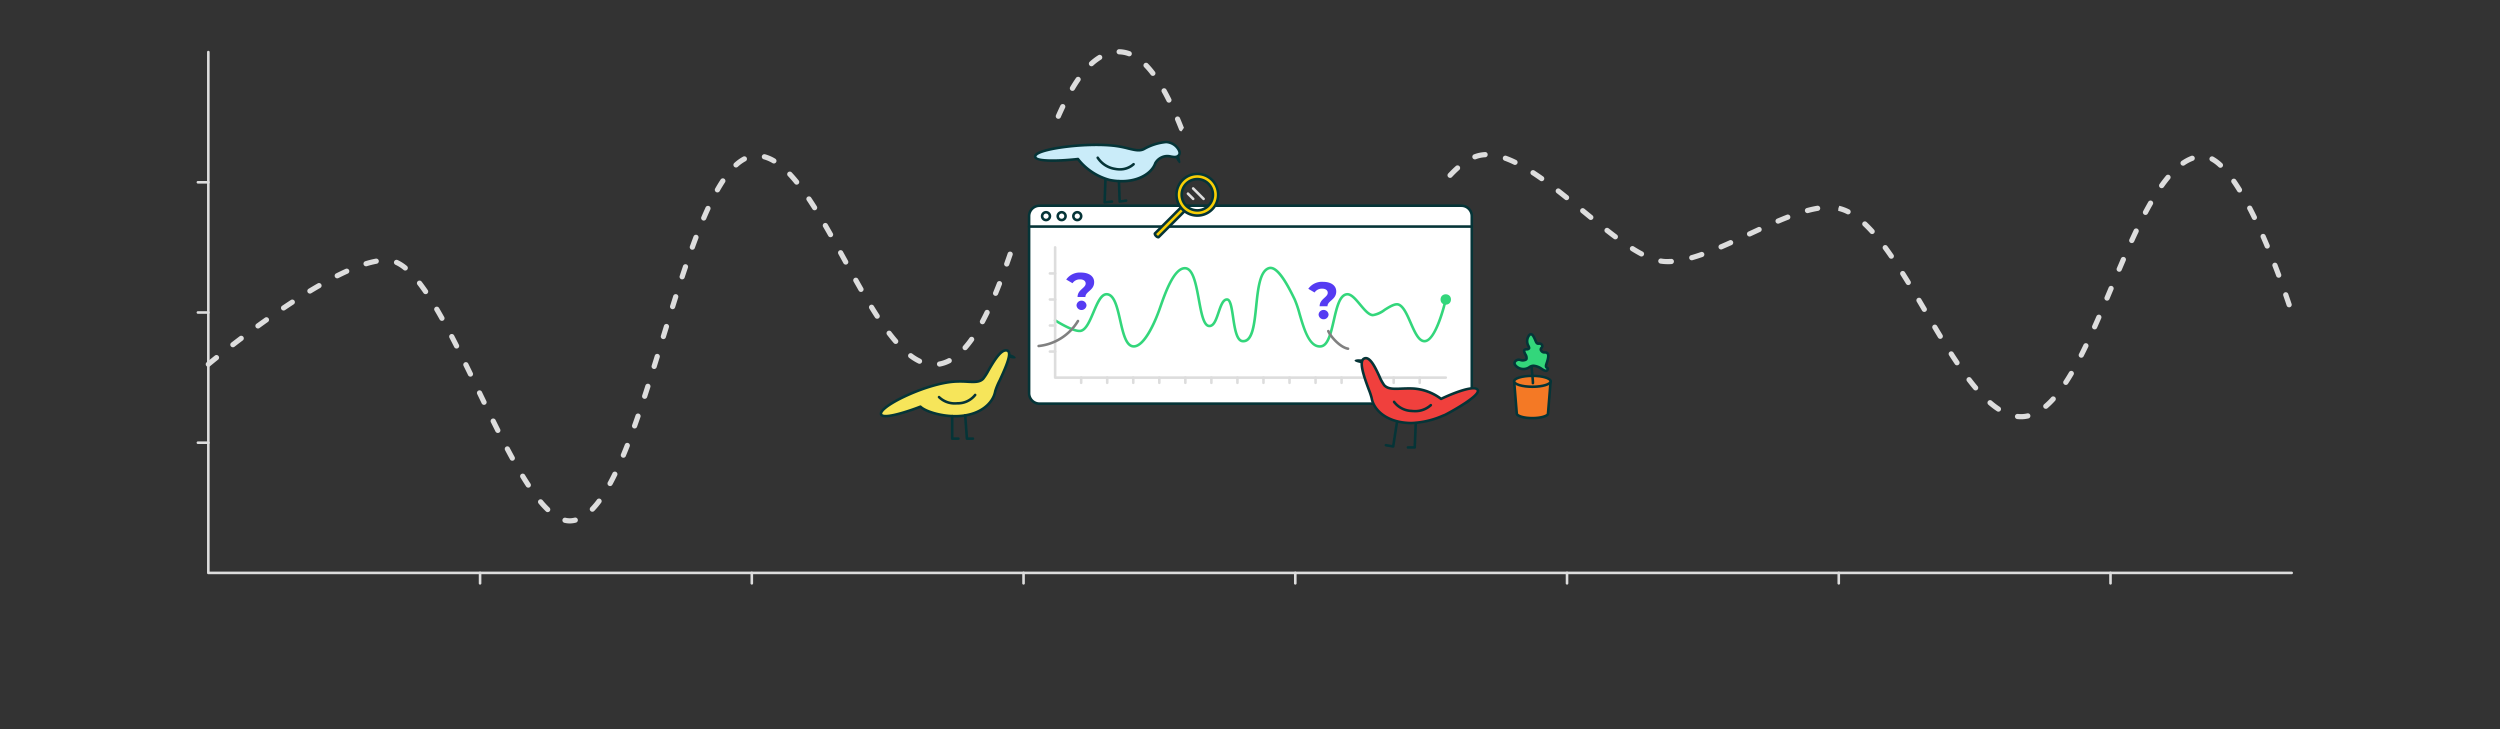 <svg xmlns="http://www.w3.org/2000/svg" width="480" height="140" viewBox="0 0 480 140"><rect x="0" y="0" width="480" height="140" fill="#333333" stroke="none"/><defs><style>.cls-1{fill:#ddd;}.cls-2{fill:none;}.cls-3{fill:#fff;}.cls-4,.cls-8{fill:#053437;}.cls-5{fill:#33d67b;}.cls-6{fill:#f7ce05;}.cls-11,.cls-13,.cls-6,.cls-7,.cls-8{fill-rule:evenodd;}.cls-7{fill:#caecf9;}.cls-9{fill:#553bf2;}.cls-10{fill:gray;}.cls-11{fill:#f0403d;}.cls-12{fill:#f47925;}.cls-13{fill:#f6e55a;}</style></defs><g id="Layer_2" data-name="Layer 2"><g id="Layer_2-2" data-name="Layer 2"><path class="cls-1" d="M405.218,112.25a.25.25,0,0,1-.25-.25v-2a.25.25,0,0,1,.5,0v2A.25.25,0,0,1,405.218,112.25Z"/><path class="cls-1" d="M109.386,100.505a4.364,4.364,0,0,1-1.011-.122.5.5,0,1,1,.23-.973,3.407,3.407,0,0,0,.78.095l.155-.004a3.937,3.937,0,0,0,.782-.12.5.5,0,0,1,.251.969,4.876,4.876,0,0,1-.984.149Zm-4.229-2.175a.5.5,0,0,1-.347-.14,19.31,19.31,0,0,1-1.395-1.507.5.5,0,0,1,.766-.643,18.418,18.418,0,0,0,1.322,1.429.5.5,0,0,1-.347.86Zm8.577-.075a.5.5,0,0,1-.36-.847,15.214,15.214,0,0,0,1.243-1.482.5.5,0,0,1,.803.596,16.202,16.202,0,0,1-1.325,1.58A.502.502,0,0,1,113.733,98.255Zm-12.302-4.623a.501.501,0,0,1-.418-.225q-.539-.819-1.079-1.71a.5.5,0,0,1,.855-.52q.53.875,1.061,1.679a.5.5,0,0,1-.418.775Zm15.705-.301a.493.493,0,0,1-.237-.061.498.498,0,0,1-.202-.677q.454-.842.901-1.764a.5.5,0,0,1,.9.436c-.305.627-.612,1.23-.923,1.803A.497.497,0,0,1,117.137,93.331ZM98.362,88.463a.5.5,0,0,1-.438-.26q-.476-.869-.953-1.772a.5.5,0,1,1,.885-.467q.473.896.945,1.759a.5.5,0,0,1-.198.679A.494.494,0,0,1,98.362,88.463Zm21.327-.574a.489.489,0,0,1-.191-.038.501.501,0,0,1-.271-.653q.375-.902.745-1.85a.5.5,0,1,1,.932.365q-.374.955-.753,1.867A.5.5,0,0,1,119.689,87.889ZM95.582,83.13a.5.5,0,0,1-.447-.275q-.445-.889-.893-1.797a.5.5,0,0,1,.896-.443q.447.904.891,1.791a.5.5,0,0,1-.447.725Zm26.26-.856a.483.483,0,0,1-.168-.029.5.5,0,0,1-.303-.639q.331-.929.661-1.886a.5.5,0,0,1,.945.326q-.333.961-.665,1.896A.5.5,0,0,1,121.842,82.273ZM388.035,80.504,387.806,80.5c-.164-.007-.328-.019-.491-.036a.499.499,0,0,1-.443-.551.511.511,0,0,1,.551-.443c.141.016.282.025.424.03l.189.004a5.343,5.343,0,0,0,1.19-.135.5.5,0,0,1,.223.975A6.341,6.341,0,0,1,388.035,80.504ZM383.693,79.042a.497.497,0,0,1-.273-.082,15.513,15.513,0,0,1-1.641-1.249.5.5,0,1,1,.654-.756,14.647,14.647,0,0,0,1.535,1.169.5.5,0,0,1-.275.918Zm9.105-.546a.5.5,0,0,1-.324-.881,14.946,14.946,0,0,0,1.379-1.352.5.5,0,0,1,.742.67,16.114,16.114,0,0,1-1.473,1.443A.497.497,0,0,1,392.799,78.496ZM92.933,77.732a.499.499,0,0,1-.45-.282l-.87-1.807a.5.5,0,0,1,.9-.434l.87,1.805a.5.5,0,0,1-.45.718Zm30.845-1.151a.499.499,0,0,1-.476-.655q.309-.945.614-1.903a.5.5,0,1,1,.953.305q-.308.961-.616,1.909A.501.501,0,0,1,123.778,76.581Zm255.542-1.615a.502.502,0,0,1-.383-.178q-.636-.754-1.268-1.581a.5.5,0,1,1,.795-.607q.617.806,1.237,1.544a.499.499,0,0,1-.382.822Zm17.317-1.056a.492.492,0,0,1-.273-.082.499.499,0,0,1-.145-.691q.526-.806,1.042-1.683a.499.499,0,0,1,.861.506q-.527.899-1.067,1.724A.497.497,0,0,1,396.638,73.91ZM90.323,72.317a.5.5,0,0,1-.45-.282l-.876-1.8a.5.5,0,0,1,.898-.439l.878,1.804a.5.5,0,0,1-.45.718Zm35.275-1.467a.489.489,0,0,1-.148-.022.5.5,0,0,1-.329-.626l.591-1.906a.493.493,0,0,1,.625-.33.499.499,0,0,1,.33.625L126.076,70.499A.5.5,0,0,1,125.598,70.851Zm124.465-.176a5.977,5.977,0,0,1-.843-.061.5.5,0,0,1,.143-.99,4.989,4.989,0,0,0,1.798-.069.5.5,0,1,1,.211.979A6.276,6.276,0,0,1,250.063,70.675ZM40,70.436a.5.5,0,0,1-.32-.884s.57-.476,1.57-1.279a.5.5,0,0,1,.627.779c-.99.796-1.555,1.267-1.557,1.268A.498.498,0,0,1,40,70.436Zm140.393-.038a.5.5,0,0,1-.091-.991,6.256,6.256,0,0,0,1.716-.6.5.5,0,0,1,.459.889,7.242,7.242,0,0,1-1.991.693A.497.497,0,0,1,180.392,70.397ZM375.744,70.142a.498.498,0,0,1-.415-.222q-.552-.825-1.104-1.685a.5.5,0,1,1,.842-.539q.545.85,1.092,1.667a.5.5,0,0,1-.415.778Zm-199.199-.295a.497.497,0,0,1-.216-.049,10.621,10.621,0,0,1-1.775-1.095.499.499,0,0,1,.6-.799,9.639,9.639,0,0,0,1.607.991.5.5,0,0,1-.216.951Zm69.182-.872a.5.5,0,0,1-.308-.105,13.53,13.53,0,0,1-1.52-1.398.5.5,0,1,1,.729-.686,12.503,12.503,0,0,0,1.406,1.295.5.5,0,0,1-.308.895Zm9.062-.217a.5.5,0,0,1-.308-.895,16.928,16.928,0,0,0,1.455-1.286.5.5,0,1,1,.701.713,18.011,18.011,0,0,1-1.541,1.362A.5.5,0,0,1,254.788,68.758Zm144.817-.071a.5.5,0,0,1-.446-.726q.444-.875.88-1.788a.5.5,0,1,1,.902.432q-.442.924-.89,1.808A.501.501,0,0,1,399.605,68.687ZM185.308,67.244a.5.5,0,0,1-.375-.831,18.686,18.686,0,0,0,1.205-1.529.5.5,0,1,1,.814.58,19.89,19.89,0,0,1-1.27,1.611A.5.5,0,0,1,185.308,67.244Zm-97.646-.32a.5.5,0,0,1-.446-.274q-.456-.901-.911-1.778a.501.501,0,1,1,.889-.461q.456.882.915,1.788a.5.5,0,0,1-.446.726Zm-42.946-.243a.5.5,0,0,1-.306-.895c.503-.388,1.036-.797,1.6-1.222a.5.5,0,0,1,.602.799c-.56.422-1.091.828-1.59,1.214A.497.497,0,0,1,44.717,66.681Zm127.258-.642a.497.497,0,0,1-.379-.174c-.427-.495-.853-1.023-1.278-1.579a.5.5,0,0,1,.795-.607q.618.81,1.241,1.534a.5.5,0,0,1-.379.826ZM127.368,65.11a.477.477,0,0,1-.146-.022.499.499,0,0,1-.331-.624l.587-1.915a.5.5,0,1,1,.957.293l-.589,1.915A.499.499,0,0,1,127.368,65.11Zm245.164-.049a.501.501,0,0,1-.428-.24q-.519-.855-1.032-1.724a.5.5,0,1,1,.859-.51q.513.863,1.028,1.714a.5.5,0,0,1-.428.76Zm-130.69-.608a.498.498,0,0,1-.421-.23q-.53-.829-1.042-1.742a.5.5,0,1,1,.871-.49q.498.886,1.013,1.693a.5.5,0,0,1-.421.77Zm17.079-.03a.5.5,0,0,1-.396-.807q.592-.763,1.182-1.592a.5.5,0,0,1,.814.58q-.602.845-1.205,1.625A.501.501,0,0,1,258.921,64.423Zm143.25-1.175a.5.5,0,0,1-.457-.703q.404-.907.804-1.83a.5.5,0,0,1,.918.398c-.269.617-.538,1.231-.808,1.838A.5.5,0,0,1,402.171,63.248ZM49.53,63.074a.5.5,0,0,1-.294-.904q.798-.579,1.633-1.173a.5.5,0,0,1,.578.816q-.829.587-1.623,1.165A.498.498,0,0,1,49.53,63.074Zm139.099-.817a.5.5,0,0,1-.441-.735q.454-.851.894-1.77a.501.501,0,0,1,.902.434q-.451.936-.913,1.807A.499.499,0,0,1,188.629,62.257ZM84.854,61.607a.501.501,0,0,1-.437-.256q-.497-.891-.99-1.729a.5.5,0,0,1,.861-.508q.499.85,1.002,1.749a.5.5,0,0,1-.437.744Zm83.564-.406a.499.499,0,0,1-.419-.228q-.541-.832-1.076-1.705a.5.5,0,1,1,.852-.523q.53.861,1.063,1.684a.5.5,0,0,1-.42.772ZM369.466,59.892a.499.499,0,0,1-.432-.246l-1.017-1.724a.5.5,0,1,1,.861-.51l1.017,1.726a.5.5,0,0,1-.43.754ZM54.451,59.622a.5.5,0,0,1-.279-.915q.829-.558,1.672-1.11a.499.499,0,0,1,.547.836q-.836.548-1.66,1.104A.498.498,0,0,1,54.451,59.622Zm207.892-.137a.5.5,0,0,1-.421-.769q.527-.829,1.055-1.692a.5.5,0,0,1,.854.521q-.532.87-1.064,1.708A.501.501,0,0,1,262.343,59.485Zm-133.201-.12a.495.495,0,0,1-.149-.022.501.501,0,0,1-.328-.627l.602-1.911a.5.5,0,0,1,.953.301l-.6,1.909A.501.501,0,0,1,129.141,59.365Zm109.862-.203a.501.501,0,0,1-.454-.29q-.415-.898-.819-1.843a.5.5,0,0,1,.918-.395q.401.932.81,1.817a.5.5,0,0,1-.454.71Zm200.51-.155a.5.5,0,0,1-.475-.343c-.172-.52-.389-1.159-.644-1.895a.5.5,0,1,1,.945-.328c.257.741.474,1.385.647,1.908a.5.5,0,0,1-.317.632A.491.491,0,0,1,439.514,59.007ZM404.552,57.727a.5.5,0,0,1-.461-.694l.777-1.846a.5.5,0,0,1,.922.387l-.777,1.848A.501.501,0,0,1,404.552,57.727Zm-213.396-.921a.487.487,0,0,1-.19-.038.499.499,0,0,1-.271-.652c.248-.604.495-1.223.739-1.85a.5.5,0,0,1,.932.361q-.369.952-.747,1.869A.499.499,0,0,1,191.156,56.806ZM81.718,56.48a.499.499,0,0,1-.412-.217q-.583-.85-1.161-1.599a.5.5,0,0,1,.791-.611c.396.512.794,1.062,1.194,1.644a.5.5,0,0,1-.412.783ZM59.506,56.375a.5.5,0,0,1-.259-.928q.869-.526,1.733-1.025a.5.5,0,1,1,.5.865q-.855.495-1.716,1.016A.499.499,0,0,1,59.506,56.375Zm105.803-.318a.497.497,0,0,1-.434-.252q-.495-.864-.99-1.748a.5.5,0,0,1,.873-.488q.492.877.984,1.74a.5.5,0,0,1-.434.748Zm201.078-1.325a.5.5,0,0,1-.427-.239q-.526-.858-1.053-1.696a.5.5,0,1,1,.846-.533q.53.842,1.061,1.708a.501.501,0,0,1-.166.688A.495.495,0,0,1,366.387,54.731ZM265.452,54.343a.492.492,0,0,1-.252-.068.499.499,0,0,1-.18-.684q.501-.86,1.002-1.73a.5.5,0,1,1,.867.498q-.502.873-1.006,1.736A.499.499,0,0,1,265.452,54.343Zm-134.479-.704a.485.485,0,0,1-.156-.025.499.499,0,0,1-.318-.631q.316-.962.635-1.904a.5.5,0,1,1,.947.32q-.318.939-.633,1.896A.499.499,0,0,1,130.972,53.639Zm105.714-.022a.5.5,0,0,1-.467-.321q-.356-.927-.706-1.883a.5.5,0,1,1,.939-.344q.347.946.7,1.869a.5.5,0,0,1-.467.679ZM64.752,53.444a.5.5,0,0,1-.225-.946q.926-.467,1.824-.875a.5.5,0,1,1,.414.91c-.586.266-1.184.554-1.789.857A.5.5,0,0,1,64.752,53.444Zm372.758-.116a.501.501,0,0,1-.469-.325c-.225-.602-.461-1.227-.71-1.869a.501.501,0,1,1,.934-.361c.249.646.487,1.275.714,1.881a.5.5,0,0,1-.469.675Zm-30.621-1.145a.5.5,0,0,1-.46-.696l.789-1.843a.5.5,0,1,1,.918.395l-.787,1.841A.501.501,0,0,1,406.889,52.184ZM77.807,51.947a.497.497,0,0,1-.316-.113,7.162,7.162,0,0,0-1.56-.997.5.5,0,0,1,.41-.912,8.108,8.108,0,0,1,1.782,1.136.5.5,0,0,1-.316.887Zm115.485-.762a.474.474,0,0,1-.167-.029.498.498,0,0,1-.304-.638q.331-.935.66-1.888a.5.5,0,0,1,.945.326q-.331.957-.664,1.896A.499.499,0,0,1,193.293,51.186Zm-123.001-.053a.5.5,0,0,1-.146-.979,18.469,18.469,0,0,1,1.997-.497.5.5,0,1,1,.182.984,16.892,16.892,0,0,0-1.886.47A.512.512,0,0,1,70.292,51.133Zm92.088-.326a.5.5,0,0,1-.438-.26l-.965-1.756a.5.5,0,1,1,.875-.482l.967,1.758a.5.5,0,0,1-.198.679A.494.494,0,0,1,162.38,50.807Zm157.853-.082a9.275,9.275,0,0,1-1.406-.103.5.5,0,1,1,.151-.988,5.32,5.32,0,0,0,1.276.091c.201,0,.405-.007.612-.019a.494.494,0,0,1,.528.47.5.5,0,0,1-.47.528C320.69,50.719,320.47,50.728,320.232,50.725Zm4.589-.746a.5.5,0,0,1-.138-.98q.92-.264,1.877-.602a.5.5,0,1,1,.332.943c-.657.231-1.303.439-1.934.619A.483.483,0,0,1,324.821,49.979Zm38.308-.298a.501.501,0,0,1-.412-.216q-.573-.833-1.152-1.618a.5.5,0,1,1,.805-.594c.392.53.782,1.08,1.172,1.644a.5.5,0,0,1-.412.784ZM315.165,49.252a.493.493,0,0,1-.234-.059c-.552-.293-1.144-.638-1.761-1.024a.5.5,0,1,1,.531-.848c.597.375,1.169.708,1.698.989a.5.5,0,0,1-.234.941ZM268.45,49.134a.5.5,0,0,1-.434-.749l1.001-1.738a.5.5,0,0,1,.865.502l-.999,1.734A.498.498,0,0,1,268.45,49.134Zm-33.809-1.171a.5.5,0,0,1-.473-.337q-.325-.943-.646-1.9a.5.5,0,1,1,.947-.318q.321.951.645,1.893a.5.5,0,0,1-.473.663Zm-101.711-.01a.5.5,0,0,1-.47-.671q.349-.958.698-1.885a.5.5,0,0,1,.936.354q-.347.92-.694,1.873A.499.499,0,0,1,132.931,47.953ZM330.451,47.899a.5.5,0,0,1-.197-.96c.604-.258,1.213-.527,1.824-.803a.5.5,0,0,1,.41.912q-.926.416-1.84.811A.505.505,0,0,1,330.451,47.899Zm104.852-.166a.5.5,0,0,1-.461-.307q-.382-.913-.785-1.837a.5.5,0,0,1,.916-.4c.271.619.534,1.238.791,1.851a.5.5,0,0,1-.461.693Zm-26.003-1.059a.508.508,0,0,1-.208-.045.501.501,0,0,1-.247-.663q.422-.924.847-1.823a.5.5,0,1,1,.904.428q-.422.892-.841,1.812A.5.5,0,0,1,409.3,46.675Zm-99.154-.714a.495.495,0,0,1-.299-.1q-.791-.59-1.6-1.225a.5.5,0,1,1,.617-.787c.531.416,1.059.821,1.58,1.211a.5.5,0,0,1-.299.9Zm-150.681-.414a.501.501,0,0,1-.436-.254c-.33-.584-.66-1.164-.991-1.734a.5.5,0,0,1,.865-.502q.5.861.997,1.744a.5.5,0,0,1-.436.746Zm176.454-.13a.5.5,0,0,1-.211-.953l1.818-.844a.5.5,0,1,1,.418.908l-1.814.842A.491.491,0,0,1,335.919,45.417Zm23.528-.478a.502.502,0,0,1-.371-.164c-.46-.51-.921-.981-1.369-1.403a.5.5,0,0,1,.686-.729c.468.44.947.932,1.426,1.461a.499.499,0,0,1-.371.835Zm-87.963-.994a.493.493,0,0,1-.258-.072.498.498,0,0,1-.17-.686q.524-.87,1.049-1.715A.5.5,0,1,1,272.955,42q-.521.838-1.043,1.703A.498.498,0,0,1,271.484,43.945Zm69.91-.999a.5.5,0,0,1-.195-.96q.945-.4,1.868-.761a.5.5,0,1,1,.363.932q-.91.353-1.841.749A.496.496,0,0,1,341.394,42.946ZM135.12,42.354a.5.5,0,0,1-.46-.696q.406-.949.816-1.844a.499.499,0,1,1,.908.416q-.404.882-.805,1.82A.499.499,0,0,1,135.12,42.354Zm97.613-.093a.5.5,0,0,1-.475-.344l-.625-1.904a.5.5,0,0,1,.951-.311l.623,1.902a.499.499,0,0,1-.318.631A.485.485,0,0,1,232.733,42.261ZM432.839,42.249a.5.5,0,0,1-.45-.282q-.438-.905-.892-1.78a.5.5,0,0,1,.887-.461c.308.591.609,1.194.905,1.806a.5.5,0,0,1-.45.718Zm-127.405-.014a.497.497,0,0,1-.316-.113l-1.55-1.27a.5.5,0,0,1,.635-.773l1.548,1.27a.5.5,0,0,1-.316.887Zm106.5-.964a.5.5,0,0,1-.441-.734q.482-.91.971-1.769a.5.5,0,1,1,.869.494q-.482.845-.957,1.743A.5.5,0,0,1,411.933,41.271Zm-57.101-.108a.504.504,0,0,1-.226-.054,7.5,7.5,0,0,0-1.677-.622l.041-.504.117-.486-.117.486.174-.473a8.492,8.492,0,0,1,1.913.706.5.5,0,0,1-.226.946Zm-7.79-.241a.5.5,0,0,1-.13-.983c.699-.188,1.373-.336,2.001-.44a.5.5,0,0,1,.164.986c-.596.1-1.237.241-1.905.421A.544.544,0,0,1,347.043,40.922ZM156.404,40.374a.5.5,0,0,1-.424-.233q-.541-.858-1.082-1.67a.5.5,0,0,1,.83-.557q.551.822,1.098,1.693a.499.499,0,0,1-.156.689A.493.493,0,0,1,156.404,40.374Zm144.372-1.939a.499.499,0,0,1-.313-.11q-.782-.628-1.563-1.241a.5.5,0,1,1,.615-.787c.524.409,1.05.827,1.575,1.249a.5.5,0,0,1-.313.89Zm129.203-1.473a.498.498,0,0,1-.426-.238q-.535-.872-1.079-1.656a.5.5,0,0,1,.82-.57c.374.536.744,1.106,1.11,1.703a.499.499,0,0,1-.164.688A.493.493,0,0,1,429.979,36.962ZM137.744,36.948a.493.493,0,0,1-.247-.065.499.499,0,0,1-.188-.682q.523-.923,1.058-1.736a.5.5,0,0,1,.836.549q-.517.787-1.024,1.682A.499.499,0,0,1,137.744,36.948Zm277.294-.816a.5.5,0,0,1-.407-.79c.415-.582.833-1.126,1.242-1.616a.5.5,0,0,1,.768.641c-.394.471-.795.994-1.195,1.556A.499.499,0,0,1,415.038,36.132Zm-262.083-.675a.499.499,0,0,1-.389-.186c-.437-.538-.87-1.037-1.289-1.482a.5.5,0,1,1,.729-.686c.436.463.886.98,1.338,1.539a.5.5,0,0,1-.389.814Zm143.047-.666a.49.49,0,0,1-.288-.092c-.551-.389-1.098-.763-1.641-1.116a.5.5,0,1,1,.547-.838q.829.542,1.67,1.138a.5.5,0,0,1-.288.908Zm-17.583-.636a.5.5,0,0,1-.365-.841c.49-.525.98-1.008,1.458-1.434a.5.5,0,1,1,.666.746c-.455.405-.924.866-1.394,1.369A.497.497,0,0,1,278.419,34.155Zm147.9-1.94a.499.499,0,0,1-.341-.135,7.666,7.666,0,0,0-1.496-1.118.5.5,0,1,1,.48-.877A8.612,8.612,0,0,1,426.66,31.349a.5.5,0,0,1-.341.866Zm-285.001-.053a.5.5,0,0,1-.337-.87,8.357,8.357,0,0,1,1.703-1.221.5.5,0,1,1,.467.885,7.29,7.29,0,0,0-1.496,1.076A.5.5,0,0,1,141.318,32.162Zm277.835-.346a.5.5,0,0,1-.282-.913,8.823,8.823,0,0,1,1.853-.979.5.5,0,0,1,.352.936,7.808,7.808,0,0,0-1.64.87A.502.502,0,0,1,419.153,31.816ZM290.879,31.666a.496.496,0,0,1-.218-.05,18.304,18.304,0,0,0-1.791-.763.5.5,0,0,1,.34-.941,19.592,19.592,0,0,1,1.887.804.5.5,0,0,1-.218.95Zm-142.294-.274a.497.497,0,0,1-.254-.069,6.945,6.945,0,0,0-1.694-.736.5.5,0,0,1,.264-.965,7.956,7.956,0,0,1,1.938.84.5.5,0,0,1-.254.931Zm134.599-.786a.5.5,0,0,1-.176-.968c.104-.039.207-.076.31-.111a6.783,6.783,0,0,1,1.79-.329.467.467,0,0,1,.524.474.499.499,0,0,1-.474.524,5.798,5.798,0,0,0-1.522.279l-.276.099A.482.482,0,0,1,283.183,30.605Zm-56.333-5.39a.5.5,0,0,1-.465-.315q-.374-.942-.753-1.845a.5.5,0,0,1,.922-.389c.256.607.51,1.23.761,1.864M203.204,22.814a.506.506,0,0,1-.201-.042.5.5,0,0,1-.257-.659q.415-.942.84-1.835a.5.5,0,1,1,.902.43q-.419.88-.826,1.808A.5.5,0,0,1,203.204,22.814Zm21.231-3.102a.498.498,0,0,1-.447-.277q-.454-.911-.92-1.755a.5.5,0,0,1,.875-.484c.317.573.631,1.173.939,1.794a.5.5,0,0,1-.225.67A.491.491,0,0,1,224.435,19.713ZM205.909,17.452a.5.5,0,0,1-.43-.755c.363-.612.731-1.189,1.095-1.716a.5.5,0,1,1,.822.568c-.35.507-.706,1.064-1.058,1.657A.499.499,0,0,1,205.909,17.452Zm15.438-2.88A.498.498,0,0,1,220.95,14.375a16.223,16.223,0,0,0-1.259-1.473.5.5,0,1,1,.717-.697,16.936,16.936,0,0,1,1.337,1.564.5.5,0,0,1-.397.803Zm-11.784-1.848a.5.5,0,0,1-.337-.869,10.87,10.87,0,0,1,1.652-1.258.5.5,0,1,1,.521.854,9.946,9.946,0,0,0-1.5,1.143A.497.497,0,0,1,209.563,12.725Zm7.246-1.908a.487.487,0,0,1-.173-.031,5.477,5.477,0,0,0-1.758-.341.5.5,0,0,1,.013-1h.013a6.444,6.444,0,0,1,2.078.403.5.5,0,0,1-.173.969Z"/><path class="cls-1" d="M440,110.25h-400a.25.25,0,0,1-.25-.25V10a.25.25,0,0,1,.5,0v99.75h399.75a.25.25,0,0,1,0,.5Z"/><path class="cls-1" d="M144.347,112.25a.25.25,0,0,1-.25-.25v-2a.25.25,0,0,1,.5,0v2A.25.25,0,0,1,144.347,112.25Z"/><path class="cls-1" d="M248.696,112.25a.25.25,0,0,1-.25-.25v-2a.25.25,0,0,1,.5,0v2A.25.25,0,0,1,248.696,112.25Z"/><path class="cls-1" d="M353.044,112.25a.25.25,0,0,1-.25-.25v-2a.25.25,0,0,1,.5,0v2A.25.25,0,0,1,353.044,112.25Z"/><path class="cls-1" d="M92.174,112.25a.25.25,0,0,1-.25-.25v-2a.25.25,0,0,1,.5,0v2A.25.25,0,0,1,92.174,112.25Z"/><path class="cls-1" d="M196.521,112.25a.25.25,0,0,1-.25-.25v-2a.25.25,0,0,1,.5,0v2A.25.25,0,0,1,196.521,112.25Z"/><path class="cls-1" d="M300.87,112.25a.25.25,0,0,1-.25-.25v-2a.25.25,0,0,1,.5,0v2A.25.25,0,0,1,300.87,112.25Z"/><path class="cls-1" d="M40,60.25h-2a.25.25,0,0,1,0-.5h2a.25.25,0,1,1,0,.5Z"/><path class="cls-1" d="M40,35.25h-2a.25.25,0,0,1,0-.5h2a.25.25,0,1,1,0,.5Z"/><path class="cls-1" d="M40,85.25h-2a.25.25,0,0,1,0-.5h2a.25.25,0,1,1,0,.5Z"/><rect class="cls-2" width="480" height="140"/><rect class="cls-2" x="159.914" y="17.5" width="160.172" height="80"/><rect class="cls-3" x="197.586" y="39.5" width="85" height="38" rx="2"/><path class="cls-4" d="M280.586,77.75h-81a2.253,2.253,0,0,1-2.25-2.25v-34a2.253,2.253,0,0,1,2.25-2.25h81a2.253,2.253,0,0,1,2.25,2.25v34A2.253,2.253,0,0,1,280.586,77.75Zm-81-38a1.752,1.752,0,0,0-1.75,1.75v34a1.752,1.752,0,0,0,1.75,1.75h81a1.752,1.752,0,0,0,1.75-1.75v-34a1.752,1.752,0,0,0-1.75-1.75Z"/><path class="cls-1" d="M202.586,62.75h-1a.25.25,0,0,1,0-.5h1a.25.25,0,0,1,0,.5Z"/><path class="cls-1" d="M202.586,57.75h-1a.25.25,0,0,1,0-.5h1a.25.25,0,0,1,0,.5Z"/><path class="cls-1" d="M202.586,67.75h-1a.25.25,0,0,1,0-.5h1a.25.25,0,0,1,0,.5Z"/><path class="cls-1" d="M207.586,73.75a.25.25,0,0,1-.25-.25v-1a.25.25,0,0,1,.5,0v1A.25.25,0,0,1,207.586,73.75Z"/><path class="cls-1" d="M222.586,73.75a.25.25,0,0,1-.25-.25v-1a.25.25,0,0,1,.5,0v1A.25.25,0,0,1,222.586,73.75Z"/><path class="cls-1" d="M212.586,73.75a.25.25,0,0,1-.25-.25v-1a.25.25,0,0,1,.5,0v1A.25.25,0,0,1,212.586,73.75Z"/><circle class="cls-5" cx="277.586" cy="57.5" r="1"/><path class="cls-4" d="M282.586,43.75h-85a.25.25,0,0,1,0-.5h85a.25.25,0,0,1,0,.5Z"/><path class="cls-4" d="M200.836,42.5a1,1,0,1,1,1-1A1.001,1.001,0,0,1,200.836,42.5Zm0-1.5a.5.5,0,1,0,.5.5A.501.501,0,0,0,200.836,41Z"/><path class="cls-4" d="M203.836,42.5a1,1,0,1,1,1-1A1.001,1.001,0,0,1,203.836,42.5Zm0-1.5a.5.5,0,1,0,.5.5A.501.501,0,0,0,203.836,41Z"/><path class="cls-4" d="M206.836,42.5a1,1,0,1,1,1-1A1.001,1.001,0,0,1,206.836,42.5Zm0-1.5a.5.5,0,1,0,.5.5A.501.501,0,0,0,206.836,41Z"/><path class="cls-5" d="M253.393,66.763c-2.232,0-3.278-3.572-4.124-6.46a19.965,19.965,0,0,0-.908-2.693l-.086-.178c-.752-1.547-3.059-6.25-4.605-5.693-1.558.554-1.9,3.884-2.232,7.104-.365,3.553-.712,6.913-2.726,6.913-.048,0-.096-.002-.146-.006-1.36-.104-1.717-2.499-2.061-4.814-.199-1.344-.473-3.185-.92-3.185-.598,0-1.019,1.24-1.391,2.335-.404,1.191-.786,2.316-1.506,2.643a1.019,1.019,0,0,1-.933.002c-.966-.505-1.361-2.654-1.818-5.144-.495-2.695-1.057-5.75-2.369-5.837-.025-.001-.05-.002-.075-.002-1.924,0-3.615,4.826-4.434,7.161-.088.251-.168.479-.239.677-.786,2.177-2.841,7.169-5.132,7.169-.041,0-.082-.001-.123-.005-1.579-.124-2.138-2.581-2.729-5.182-.525-2.307-1.067-4.692-2.277-4.818-.932-.102-1.676,1.634-2.387,3.309-.733,1.729-1.426,3.362-2.517,3.683-1.366.396-4.816-1.78-5.205-2.03a.249.249,0,1,1,.27-.42c1.004.645,3.816,2.258,4.795,1.97.863-.253,1.541-1.852,2.197-3.396.816-1.928,1.562-3.742,2.899-3.612,1.565.164,2.122,2.612,2.712,5.205.525,2.311,1.068,4.699,2.281,4.795,1.646.122,3.577-3.603,4.745-6.836.071-.197.15-.423.237-.672.923-2.632,2.628-7.496,4.908-7.496.036,0,.071.001.106.004,1.701.112,2.274,3.229,2.828,6.245.397,2.162.808,4.398,1.558,4.79a.518.518,0,0,0,.494-.014c.522-.236.903-1.358,1.24-2.349.467-1.375.908-2.674,1.863-2.674.878,0,1.115,1.594,1.415,3.611.285,1.923.641,4.315,1.604,4.39,1.658.122,2.001-3.222,2.335-6.46.348-3.375.707-6.864,2.562-7.523,1.757-.623,3.625,2.656,5.223,5.946l.086.177a19.872,19.872,0,0,1,.939,2.771c.819,2.801,1.815,6.307,3.811,6.092,1.216-.121,1.761-2.498,2.288-4.797.591-2.575,1.149-5.007,2.706-5.202.979-.11,1.852.951,2.801,2.084.775.927,1.577,1.884,2.24,1.911.012.001.023.001.034.001a5.317,5.317,0,0,0,2.104-.98c1.059-.661,2.159-1.347,2.951-1.001.999.429,1.675,1.973,2.391,3.606.727,1.66,1.478,3.376,2.429,3.376.021,0,.042-.001.062-.002,1.678-.132,3.294-5.68,3.775-7.807a.246.246,0,0,1,.3-.188.251.251,0,0,1,.188.299c-.186.819-1.879,8.011-4.225,8.194-1.324.099-2.138-1.729-2.988-3.672-.646-1.473-1.312-2.996-2.13-3.348-.559-.24-1.584.402-2.489.967A4.861,4.861,0,0,1,263.575,60.75c-.884-.036-1.719-1.034-2.604-2.09-.82-.98-1.659-1.988-2.354-1.909-1.21.151-1.755,2.523-2.281,4.818-.593,2.584-1.152,5.025-2.726,5.183C253.537,66.759,253.465,66.763,253.393,66.763Z"/><path class="cls-1" d="M217.586,73.75a.25.25,0,0,1-.25-.25v-1a.25.25,0,0,1,.5,0v1A.25.25,0,0,1,217.586,73.75Z"/><path class="cls-1" d="M227.586,73.75a.25.25,0,0,1-.25-.25v-1a.25.25,0,0,1,.5,0v1A.25.25,0,0,1,227.586,73.75Z"/><path class="cls-1" d="M232.586,73.75a.25.25,0,0,1-.25-.25v-1a.25.25,0,0,1,.5,0v1A.25.25,0,0,1,232.586,73.75Z"/><path class="cls-1" d="M229.089,38.434a.248.248,0,0,1-.177-.073l-1-1a.25.25,0,0,1,.354-.354l1,1a.25.25,0,0,1-.177.427Z"/><path class="cls-1" d="M231.089,38.434a.248.248,0,0,1-.177-.073l-2-2a.25.25,0,0,1,.354-.354l2,2a.25.25,0,0,1-.177.427Z"/><path class="cls-6" d="M227.411,40.571l-4.95,4.95c-.078.078-.3-.017-.495-.212s-.29-.417-.212-.495l4.95-4.95"/><path class="cls-4" d="M222.386,45.799a.916.916,0,0,1-.597-.313.929.929,0,0,1-.312-.595.351.351,0,0,1,.102-.254l4.949-4.949a.25.25,0,0,1,.354.354L221.992,44.93a.773.773,0,0,0,.15.202.783.783,0,0,0,.203.151l4.889-4.889a.25.25,0,1,1,.354.354l-4.95,4.95A.346.346,0,0,1,222.386,45.799Zm-.454-.809-.001.001Z"/><path class="cls-6" d="M227.057,40.218a4,4,0,1,0,0-5.657A4,4,0,0,0,227.057,40.218Zm.707-4.95a3,3,0,1,1,0,4.243A3,3,0,0,1,227.764,35.268Z"/><path class="cls-4" d="M229.886,41.64a4.25,4.25,0,1,1,3.005-1.245A4.221,4.221,0,0,1,229.886,41.64Zm0-7.999a3.749,3.749,0,0,0-2.651,6.4h0a3.75,3.75,0,1,0,2.651-6.4Zm0,6.999a3.25,3.25,0,0,1-2.298-5.549h0a3.25,3.25,0,1,1,2.298,5.549Zm-1.944-5.195a2.75,2.75,0,1,0,3.889,0,2.754,2.754,0,0,0-3.889,0Z"/><path class="cls-7" d="M221.831,31.297c-.765,2.311-4.204,4.171-8.776,3.26a11.465,11.465,0,0,1-6.086-4.025s-7.992.918-8.213-.436c-.243-1.492,9.682-2.766,15.309-2.093,2.735.327,4.358,1.338,5.656.567a10.487,10.487,0,0,1,4.121-1.295c1.633-.058,3.064,1.775,2.537,2.478-.612.816-1.709.095-2.537.233A2.72,2.72,0,0,0,221.831,31.297Z"/><path class="cls-4" d="M215.414,35.048a12.32,12.32,0,0,1-2.407-.246,11.748,11.748,0,0,1-6.155-4.006c-2.085.232-8.106.779-8.342-.661a.678.678,0,0,1,.216-.588c1.342-1.401,10.103-2.427,15.37-1.793a20.693,20.693,0,0,1,2.586.509c1.259.31,2.168.532,2.913.091a10.848,10.848,0,0,1,4.24-1.33,3.154,3.154,0,0,1,2.704,1.641,1.157,1.157,0,0,1,.041,1.238c-.485.647-1.195.518-1.823.4a2.64,2.64,0,0,0-.872-.071A2.5,2.5,0,0,0,222.068,31.376h0C221.419,33.338,218.963,35.048,215.414,35.048Zm-8.444-4.767a.248.248,0,0,1,.206.109,11.296,11.296,0,0,0,5.929,3.921c4.382.872,7.759-.888,8.489-3.093v-.001a2.966,2.966,0,0,1,2.209-1.479,3.036,3.036,0,0,1,1.045.073c.641.118,1.048.171,1.332-.21.105-.14.074-.404-.084-.706a2.646,2.646,0,0,0-2.175-1.373c-.022,0-.045,0-.068.001a10.235,10.235,0,0,0-4.002,1.26c-.918.546-1.963.29-3.288-.034a20.302,20.302,0,0,0-2.525-.499c-5.297-.635-13.83.474-14.95,1.643-.043.045-.092.109-.083.162.109.669,4.193.659,7.938.229Z"/><path class="cls-8" d="M226.33,29.93c.132.24.47,1.252.205,1.403s-.786-1.038-.786-1.038"/><path class="cls-4" d="M215.014,32.762a5.336,5.336,0,0,1-.902-.079,5.077,5.077,0,0,1-3.571-2.279.25.25,0,1,1,.443-.232,4.626,4.626,0,0,0,3.213,2.02,3.774,3.774,0,0,0,3.281-.844.25.25,0,0,1,.34.367A4.042,4.042,0,0,1,215.014,32.762Z"/><path class="cls-4" d="M212.092,39.101a.249.249,0,0,1-.17-.066.252.252,0,0,1-.08-.192l.15-4.414a.233.233,0,0,1,.259-.241.25.25,0,0,1,.241.259l-.141,4.126,1.118-.121a.258.258,0,0,1,.275.223.251.251,0,0,1-.223.275l-1.404.151Z"/><path class="cls-4" d="M214.977,38.951a.256.256,0,0,1-.16-.058.252.252,0,0,1-.09-.184l-.143-3.922a.25.25,0,0,1,.241-.259.27.27,0,0,1,.259.241l.132,3.643.965-.142a.245.245,0,0,1,.283.211.249.249,0,0,1-.211.283l-1.24.183A.225.225,0,0,1,214.977,38.951Z"/><path class="cls-1" d="M247.586,73.75a.25.25,0,0,1-.25-.25v-1a.25.25,0,0,1,.5,0v1A.25.25,0,0,1,247.586,73.75Z"/><path class="cls-1" d="M237.586,73.75a.25.25,0,0,1-.25-.25v-1a.25.25,0,0,1,.5,0v1A.25.25,0,0,1,237.586,73.75Z"/><path class="cls-1" d="M242.586,73.75a.25.25,0,0,1-.25-.25v-1a.25.25,0,0,1,.5,0v1A.25.25,0,0,1,242.586,73.75Z"/><path class="cls-1" d="M277.586,72.75h-75a.25.25,0,0,1-.25-.25v-25a.25.25,0,0,1,.5,0V72.25h74.75a.25.25,0,0,1,0,.5Z"/><path class="cls-1" d="M252.586,73.75a.25.25,0,0,1-.25-.25v-1a.25.25,0,0,1,.5,0v1A.25.25,0,0,1,252.586,73.75Z"/><path class="cls-1" d="M257.586,73.75a.25.25,0,0,1-.25-.25v-1a.25.25,0,0,1,.5,0v1A.25.25,0,0,1,257.586,73.75Z"/><path class="cls-1" d="M267.586,73.75a.25.25,0,0,1-.25-.25v-1a.25.25,0,0,1,.5,0v1A.25.25,0,0,1,267.586,73.75Z"/><path class="cls-5" d="M262.586,73.75a.25.25,0,0,1-.25-.25v-1a.25.25,0,0,1,.5,0v1A.25.25,0,0,1,262.586,73.75Z"/><path class="cls-1" d="M272.586,73.75a.25.25,0,0,1-.25-.25v-1a.25.25,0,0,1,.5,0v1A.25.25,0,0,1,272.586,73.75Z"/><path class="cls-1" d="M202.586,52.75h-1a.25.25,0,0,1,0-.5h1a.25.25,0,0,1,0,.5Z"/><path class="cls-9" d="M254.928,56.22c0-.49-.43-.799-1.08-.799a1.693,1.693,0,0,0-1.449.739l-1.209-.709a3.185,3.185,0,0,1,2.828-1.339c1.5,0,2.539.67,2.539,1.849,0,1.599-1.679,1.779-1.679,2.838h-1.509C253.368,57.399,254.928,57.089,254.928,56.22Zm-1.759,4.178a.962.962,0,0,1,1.919,0,.961.961,0,0,1-1.919,0Z"/><path class="cls-10" d="M258.82,67.2a.29.29,0,0,1-.041-.003c-1.646-.274-3.531-2.46-3.968-3.511a.25.25,0,1,1,.461-.191c.399.96,2.189,2.976,3.589,3.208a.25.25,0,0,1-.041.497Z"/><path class="cls-11" d="M271.334,74.598c-2.752-.113-4.499.456-5.554-.625-.813-.833-2.272-5.902-3.878-5.124-1.502.728,1.275,6.489,1.451,7.56.395,2.402,3.013,4.802,7.675,4.814a17.912,17.912,0,0,0,6.407-1.561s6.995-3.635,6.278-4.805c-.777-1.268-7.031,1.729-7.031,1.729A9.897,9.897,0,0,0,271.334,74.598Z"/><path class="cls-4" d="M271.052,81.474h-.024c-4.877-.013-7.524-2.613-7.921-5.024a13.676,13.676,0,0,0-.537-1.586c-1.101-2.952-1.988-5.651-.776-6.239a1.005,1.005,0,0,1,.802-.043c.965.343,1.761,2.042,2.462,3.541a8.535,8.535,0,0,0,.902,1.676c.651.669,1.622.631,3.099.571.67-.026,1.426-.058,2.287-.021a10.091,10.091,0,0,1,5.37,1.945c1.34-.633,6.394-2.903,7.211-1.567a.642.642,0,0,1,.06.523c-.407,1.467-5.818,4.315-6.435,4.635-.129.05-.26.103-.42.167A16.834,16.834,0,0,1,271.052,81.474ZM262.241,69.018a.522.522,0,0,0-.229.056c-.904.438.399,3.936,1.025,5.615a12.987,12.987,0,0,1,.563,1.681c.362,2.209,2.842,4.593,7.429,4.604h.022a16.363,16.363,0,0,0,5.893-1.388c.166-.066.302-.12.404-.158,2.223-1.157,5.893-3.366,6.155-4.312.023-.084.003-.116-.004-.128-.405-.665-3.799.429-6.709,1.823a.253.253,0,0,1-.267-.032,9.729,9.729,0,0,0-5.201-1.931h0c-.833-.035-1.584-.005-2.246.021-1.55.06-2.668.105-3.476-.722a8.079,8.079,0,0,1-.998-1.813c-.594-1.27-1.408-3.009-2.176-3.282A.564.564,0,0,0,262.241,69.018Z"/><path class="cls-8" d="M261.692,69.058c-.283-.103-1.487-.174-1.607.139s1.308.553,1.308.553"/><path class="cls-4" d="M271.564,79.176c-.188,0-.38-.009-.572-.026a4.639,4.639,0,0,1-3.533-1.847.25.25,0,1,1,.42-.271,4.144,4.144,0,0,0,3.157,1.62,4.314,4.314,0,0,0,3.497-1.032.25.25,0,1,1,.365.342A4.592,4.592,0,0,1,271.564,79.176Z"/><path class="cls-4" d="M267.491,85.969a.22.22,0,0,1-.043-.004l-1.398-.241a.25.25,0,0,1-.203-.289.242.242,0,0,1,.289-.203l1.147.198.699-4.455a.246.246,0,0,1,.286-.208.251.251,0,0,1,.208.286l-.738,4.705a.251.251,0,0,1-.247.211Z"/><path class="cls-4" d="M271.624,86.161h-.001l-1.3-.003a.25.25,0,0,1,.001-.5h.001l1.06.002.197-4.417a.279.279,0,0,1,.261-.239.251.251,0,0,1,.239.261l-.208,4.657A.25.25,0,0,1,271.624,86.161Z"/><path class="cls-12" d="M297.716,73.208l-.5,6.169c0,.497-1.343.9-3,.9s-3-.403-3-.9l-.5-6.169"/><path class="cls-4" d="M294.216,80.527c-1.565,0-3.25-.36-3.25-1.15l-.499-6.148a.249.249,0,0,1,.229-.27.242.242,0,0,1,.27.229l.5,6.169c.001.209.965.671,2.751.671s2.75-.462,2.75-.65l.501-6.189a.243.243,0,0,1,.27-.229.249.249,0,0,1,.229.27l-.5,6.169C297.466,80.167,295.781,80.527,294.216,80.527Z"/><ellipse class="cls-12" cx="294.216" cy="73.208" rx="3.5" ry="1.05"/><path class="cls-4" d="M294.216,74.508c-1.863,0-3.75-.446-3.75-1.3,0-1.707,7.5-1.707,7.5,0C297.966,74.062,296.079,74.508,294.216,74.508Zm0-2.1c-2.103,0-3.25.528-3.25.8s1.147.8,3.25.8,3.25-.528,3.25-.8S296.318,72.408,294.216,72.408Z"/><path class="cls-3" d="M294.317,73.554c.035-.492-.351-3.655-.281-4.253"/><path class="cls-4" d="M294.317,73.805l-.018-.001a.249.249,0,0,1-.231-.267c.014-.199-.058-.982-.126-1.74a21.405,21.405,0,0,1-.154-2.524.253.253,0,0,1,.277-.219.249.249,0,0,1,.219.277,23.336,23.336,0,0,0,.156,2.421c.089.98.143,1.593.126,1.82A.25.25,0,0,1,294.317,73.805Z"/><path class="cls-5" d="M297.065,67.792c-.416-.313-.691.098-1.118-.429s.495-.657.068-1.185-.79.229-1.151-.66-.886-2.107-1.513-.726,1.017,2.206-.266,2.27.683,1.663-.206,2.023-1.211-.413-1.936.277,1.248,2.176,2.695,1.141c1.448-1.035,2.929,1.236,3.423.579s-.493-.165-.163-1.152S297.459,68.089,297.065,67.792Z"/><path class="cls-4" d="M296.833,71.458a2.125,2.125,0,0,1-.953-.408c-.648-.399-1.382-.852-2.098-.342a2.272,2.272,0,0,1-2.984-.36.816.816,0,0,1-.029-1.165,1.123,1.123,0,0,1,1.224-.305,1.156,1.156,0,0,0,.791-.023c.043-.018.069-.037.077-.058.045-.117-.113-.439-.218-.652-.179-.365-.363-.742-.188-1.041a.735.735,0,0,1,.616-.291.68.68,0,0,0,.292-.05.936.936,0,0,1-.136-.255,2.045,2.045,0,0,1-.104-1.819c.088-.193.342-.79.815-.77.508.01.824.688,1.156,1.506.133.327.198.32.365.305a.76.76,0,0,1,.748.292.645.645,0,0,1-.028.899c-.12.16-.13.173-.039.285a.437.437,0,0,0,.435.202.968.968,0,0,1,.64.184h0c.538.405.282,1.335-.08,2.419-.109.325-.049.359.052.416a.45.45,0,0,1,.257.295.664.664,0,0,1-.185.512A.507.507,0,0,1,296.833,71.458Zm-2.377-1.477a3.389,3.389,0,0,1,1.686.642c.272.169.655.407.718.31.026-.034.046-.062.06-.084-.271-.171-.454-.415-.259-.996.178-.532.548-1.639.254-1.86h0a.483.483,0,0,0-.336-.084.914.914,0,0,1-.826-.388.648.648,0,0,1,.028-.9c.12-.159.13-.172.039-.284-.104-.127-.162-.122-.313-.108-.3.024-.622.005-.874-.615-.32-.789-.558-1.19-.703-1.193h-.001c-.037,0-.172.085-.35.477a1.576,1.576,0,0,0,.106,1.409c.117.264.229.513.091.736a.8.8,0,0,1-.679.271c-.171.008-.212.047-.212.047-.031.079.124.396.207.565a1.416,1.416,0,0,1,.235,1.051.602.602,0,0,1-.356.342,1.621,1.621,0,0,1-1.092.048.655.655,0,0,0-.765.179c-.153.146-.048.345.068.485a1.786,1.786,0,0,0,2.309.272A1.622,1.622,0,0,1,294.456,69.981Z"/><path class="cls-13" d="M183.11,73.283c2.746-.22,4.602.518,5.656-.563.813-.833,2.964-5.951,4.62-5.415,1.508.487-2.12,6.718-2.296,7.79-.395,2.402-3.013,4.802-7.675,4.814-2.85.007-5.789-.946-6.69-1.826,0,0-7.074,2.754-7.558,1.47C168.633,78.138,177.461,73.736,183.11,73.283Z"/><path class="cls-4" d="M183.384,80.158c-2.81,0-5.657-.902-6.712-1.787-1.062.407-6.021,2.242-7.358,1.65a.681.681,0,0,1-.381-.381.817.817,0,0,1,.136-.736c1.223-1.929,9.094-5.475,14.021-5.87h-.001a18.968,18.968,0,0,1,2.665.005c1.302.065,2.239.115,2.834-.494a10.714,10.714,0,0,0,.966-1.521c1.133-1.961,2.538-4.391,3.91-3.958a.718.718,0,0,1,.444.41c.398.911-.547,3.1-1.73,5.653a14.429,14.429,0,0,0-.841,2.005c-.397,2.411-3.046,5.011-7.922,5.023ZM176.724,77.833a.248.248,0,0,1,.175.071c.853.832,3.722,1.754,6.485,1.754h.029c4.586-.012,7.066-2.395,7.43-4.604a12.936,12.936,0,0,1,.882-2.134c.772-1.67,2.065-4.464,1.725-5.243a.219.219,0,0,0-.141-.134c-.973-.312-2.446,2.216-3.322,3.731a10.27,10.27,0,0,1-1.042,1.62c-.752.771-1.838.714-3.218.644a18.909,18.909,0,0,0-2.598-.006h-.001c-4.986.4-12.583,3.975-13.638,5.64a.395.395,0,0,0-.091.293c.006.014.022.058.117.1.919.414,4.764-.799,7.116-1.715A.267.267,0,0,1,176.724,77.833Zm6.385-4.55h0Z"/><path class="cls-8" d="M193.699,67.922c.29.053,1.366.457,1.312.781s-1.401-.048-1.401-.048"/><path class="cls-4" d="M183.538,77.691a4.491,4.491,0,0,1-3.432-1.286.25.25,0,1,1,.389-.314,4.14,4.14,0,0,0,3.335,1.094,3.998,3.998,0,0,0,3.192-1.491.249.249,0,0,1,.416.275,4.485,4.485,0,0,1-3.584,1.716C183.748,77.689,183.642,77.691,183.538,77.691Z"/><path class="cls-4" d="M186.806,84.468h-1.157a.25.25,0,0,1-.249-.231l-.331-4.46a.249.249,0,0,1,.23-.268.241.241,0,0,1,.268.23l.314,4.229h.925a.25.25,0,0,1,0,.5Z"/><path class="cls-4" d="M184.016,84.468H182.825a.25.25,0,0,1-.25-.25V79.896a.25.25,0,0,1,.5,0v4.071h.941a.25.25,0,0,1,0,.5Z"/><path class="cls-9" d="M208.45,54.439c0-.49-.43-.799-1.08-.799a1.693,1.693,0,0,0-1.449.739l-1.209-.709a3.185,3.185,0,0,1,2.828-1.339c1.5,0,2.539.67,2.539,1.849,0,1.599-1.679,1.779-1.679,2.838h-1.509C206.891,55.618,208.45,55.308,208.45,54.439Zm-1.759,4.178a.962.962,0,0,1,1.919,0,.961.961,0,0,1-1.919,0Z"/><path class="cls-10" d="M199.42,66.683a.25.25,0,0,1-.029-.498,9.79,9.79,0,0,0,7.364-4.679.249.249,0,1,1,.426.26,10.272,10.272,0,0,1-7.731,4.915Z"/></g></g></svg>
